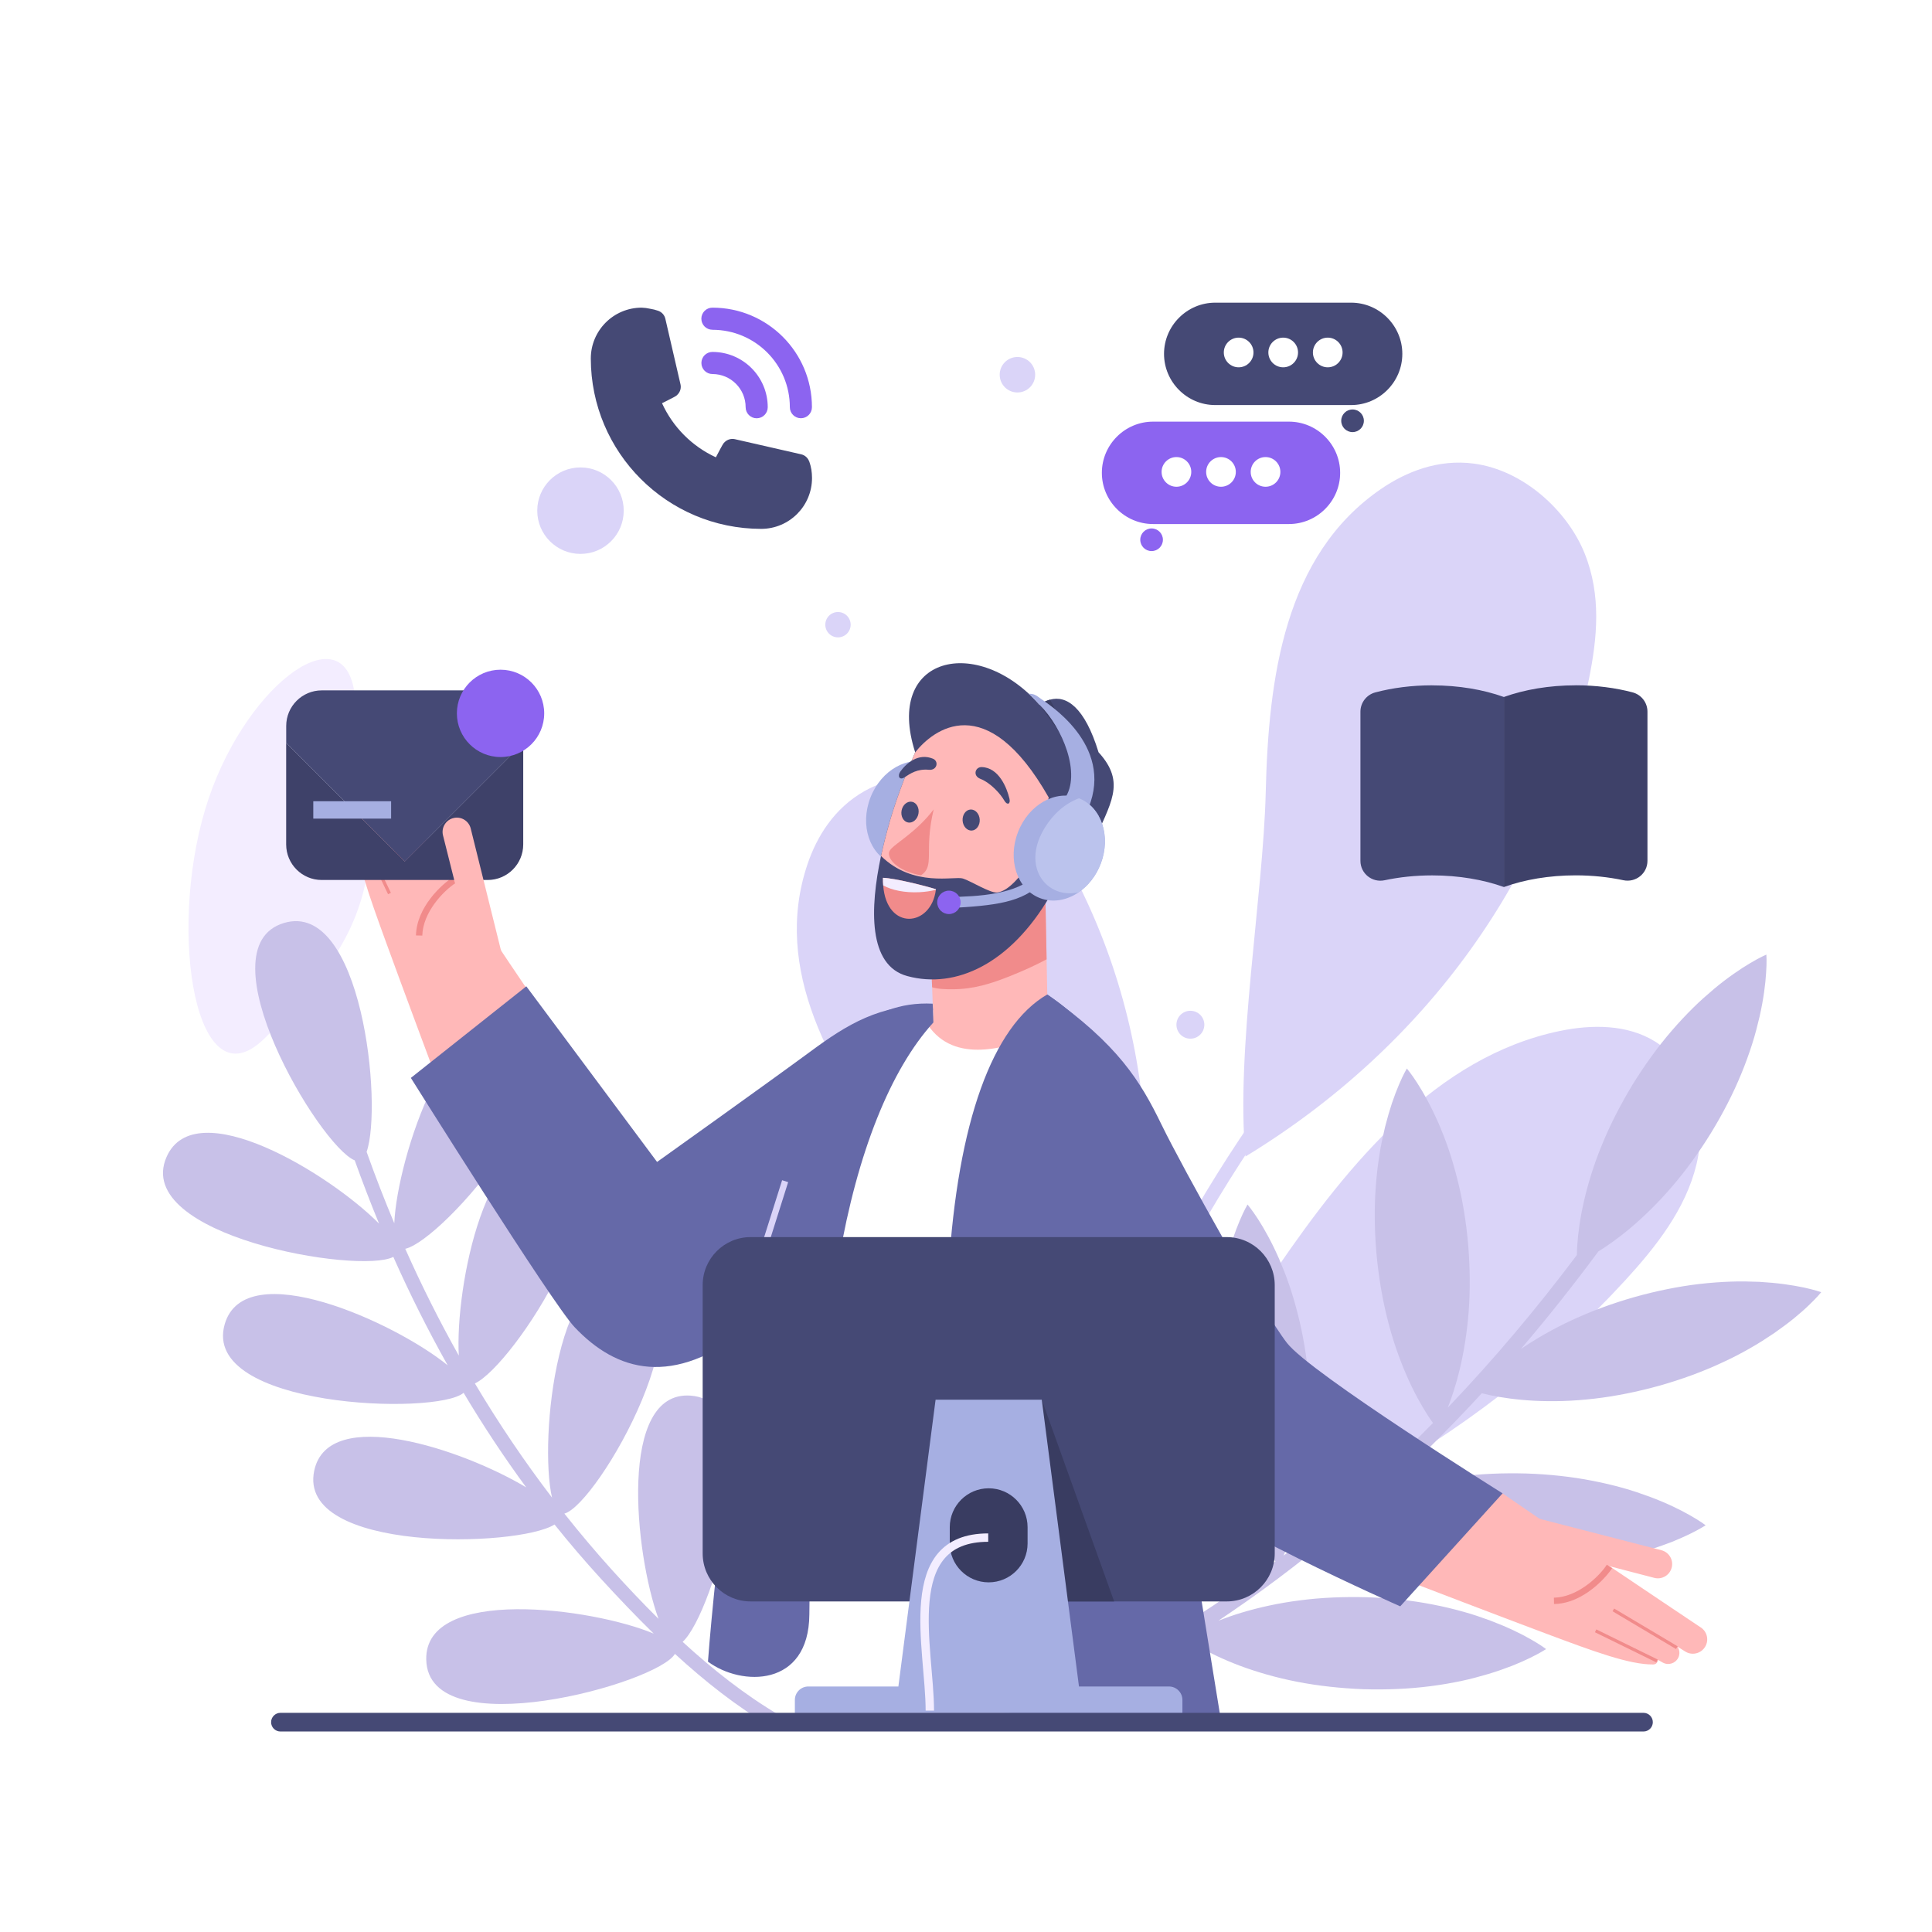 <svg width="500" height="500" viewBox="0 0 500 500" fill="none" xmlns="http://www.w3.org/2000/svg">
<rect x="0" y="0" width="500" height="500" fill="#333333" stroke="none"/>
<g clip-path="url(#clip0_301_11779)">
<path d="M500 0H0V500H500V0Z" fill="white"/>
<path d="M68.19 269C100.87 237.53 98.37 220.79 91.67 178.86C88.4 158.4 62.38 178.45 53.1 209.46C43.36 242 50.81 285.73 68.19 268.99V269Z" fill="#F3EDFF"/>
<path d="M174.68 428C170.36 435.69 110.75 452.13 110.31 429.48C109.94 410.41 153.28 416.09 169.18 422.78C164.44 418.14 159.9 413.36 155.54 408.6C151.37 404.04 147.36 399.35 143.51 394.54C134.16 400.5 76.73 401.94 81.33 380.57C85.01 363.47 119.7 375.06 136.18 384.93C130.39 377.04 124.99 368.87 119.98 360.46C113.08 366.41 51.9 364.35 58.16 342.69C63.4 324.6 102.18 342.2 115.86 353.34C110.74 344.22 106.05 334.85 101.79 325.28C93.07 329.88 34.17 319.84 43.1 299.43C50.49 282.55 85.26 303.73 98.1 316.67C95.87 311.27 93.78 305.8 91.8 300.3C82.61 296.55 52.16 245.29 73.47 238.87C93.61 232.8 99.11 286.01 94.88 298.1C97.09 304.33 99.48 310.48 102.04 316.57C102.79 299.57 116.89 256.6 133.92 266.09C153.1 276.78 114.78 320.97 104.88 323.19C109.07 332.62 113.7 341.84 118.74 350.83C117.73 333.09 126.12 290.77 143.84 297.8C163.98 305.79 132.88 353.41 122.9 358.03C128.98 368.24 135.63 378.11 142.86 387.57C139.42 372.65 144.3 323.65 163.65 329.8C184.98 336.58 154.7 389.41 146.06 391.72C150.01 396.7 154.11 401.57 158.39 406.31C162.23 410.55 166.24 414.81 170.42 418.95C164.26 402.09 159.9 359.74 178.78 361.19C200.37 362.84 184.83 417.49 176.67 424.91C184.46 432.06 192.79 438.64 201.68 443.88C203.73 445.09 201.52 448.05 199.49 446.85C190.64 441.63 182.39 435.1 174.66 428.01L174.68 428Z" fill="#C8C1E8"/>
<path d="M265.74 446.29C267.84 432.53 270.73 418.89 274.38 405.45C278.02 392.04 282.44 378.85 287.56 365.93C292.7 352.99 298.55 340.33 305.09 328.04C311.61 315.77 318.82 303.87 326.68 292.41C334.52 280.98 343 270 352.08 259.53C353.23 258.2 354.39 256.88 355.56 255.57C357.09 253.86 354.34 251.59 352.82 253.29C343.47 263.78 334.71 274.8 326.62 286.28C318.55 297.74 311.11 309.65 304.36 321.93C297.62 334.19 291.56 346.82 286.23 359.75C280.86 372.77 276.23 386.09 272.34 399.62C268.48 413.06 265.37 426.72 263.06 440.52C262.77 442.25 262.49 443.99 262.23 445.72C261.88 447.98 265.4 448.54 265.75 446.27L265.74 446.29Z" fill="#DAD4F8"/>
<path d="M322.34 299.3C319.73 272.1 326.93 231.8 327.57 205.01C328.28 175.45 332.41 143.68 357.4 126.55C363.92 122.08 372.23 118.75 381.45 119.98C394.4 121.71 405.71 132.3 410.1 143.21C414.49 154.12 413.33 165.22 411.24 175.63C401.02 226.46 369.15 270.79 322.34 299.3Z" fill="#DAD4F8"/>
<path d="M283.06 373.03C265.12 354.23 247.09 319.94 231.91 299.56C215.16 277.07 199.75 250.93 208.99 223.63C211.4 216.51 215.86 209.19 223.69 204.76C234.69 198.53 249.61 199.88 259.38 205.48C269.15 211.08 274.76 220.05 279.23 229.04C301.1 272.95 302.47 324.57 283.06 373.04" fill="#DAD4F8"/>
<path d="M269.37 412.6C283.49 386.69 313.96 352.33 330.64 327.99C349.05 301.13 371.73 273.47 403.61 266.83C411.92 265.1 421.1 265.06 428.32 269.54C438.45 275.84 441.84 289.67 439.06 301.27C436.28 312.88 428.6 322.64 420.53 331.43C381.11 374.35 326.92 403.45 269.37 412.59" fill="#DAD4F8"/>
<path d="M258.85 447.66C275.88 442.98 292.39 434.15 307.56 424.5C308.22 424.95 309.19 425.57 310.42 426.25C312.93 427.68 316.54 429.46 320.88 431.09C325.22 432.71 330.31 434.2 335.76 435.25C341.23 436.32 347.07 436.94 352.91 437.17C358.77 437.34 364.63 437.1 370.15 436.39C372.92 436.04 375.58 435.58 378.12 435.05C380.65 434.52 383.04 433.85 385.27 433.2C387.49 432.53 389.51 431.81 391.35 431.1C393.15 430.38 394.73 429.68 396.02 429.04C398.63 427.77 400.13 426.78 400.13 426.78C400.13 426.78 398.7 425.68 396.18 424.26C394.92 423.53 393.38 422.73 391.62 421.9C389.87 421.07 387.87 420.24 385.71 419.41C383.54 418.62 381.19 417.79 378.69 417.11C376.19 416.41 373.56 415.77 370.82 415.25C365.36 414.17 359.52 413.56 353.67 413.36C347.82 413.21 341.94 413.44 336.43 414.17C330.91 414.86 325.75 416.02 321.3 417.36C319.12 418.02 317.12 418.73 315.33 419.43C316.46 418.66 317.6 417.9 318.72 417.13C329.58 409.72 339.94 401.68 349.87 393.16C350.39 393.47 350.99 393.82 351.68 394.22C354.2 395.66 357.81 397.44 362.15 399.05C366.49 400.67 371.57 402.16 377.03 403.22C382.48 404.29 388.33 404.92 394.18 405.14C400.04 405.32 405.9 405.09 411.41 404.36C414.17 404.01 416.84 403.56 419.39 403.01C421.92 402.48 424.32 401.81 426.55 401.16C428.78 400.49 430.8 399.77 432.62 399.07C434.42 398.34 436 397.64 437.31 397C439.92 395.73 441.42 394.74 441.42 394.74C441.42 394.74 439.98 393.64 437.48 392.22C436.2 391.49 434.67 390.69 432.92 389.86C431.16 389.03 429.17 388.19 426.99 387.37C424.82 386.58 422.48 385.76 419.98 385.07C417.48 384.37 414.84 383.75 412.11 383.22C406.65 382.15 400.81 381.53 394.96 381.34C389.1 381.18 383.23 381.41 377.72 382.13C372.2 382.84 367.03 383.99 362.59 385.33C360.27 386.03 358.15 386.79 356.26 387.52C365.77 378.98 374.84 369.99 383.49 360.57C384.11 360.72 384.82 360.9 385.64 361.08C388.49 361.67 392.47 362.28 397.09 362.51C401.72 362.75 407.01 362.63 412.54 361.98C418.06 361.35 423.82 360.18 429.47 358.61C435.11 357.01 440.63 355.01 445.67 352.65C448.2 351.49 450.6 350.25 452.85 348.96C455.11 347.69 457.19 346.33 459.11 345.04C461.01 343.71 462.75 342.43 464.26 341.2C465.76 339.96 467.07 338.82 468.1 337.82C470.2 335.83 471.33 334.42 471.33 334.42C471.33 334.42 469.64 333.81 466.8 333.2C465.38 332.9 463.68 332.6 461.74 332.34C459.82 332.08 457.67 331.88 455.35 331.74C453.04 331.66 450.54 331.58 447.96 331.68C445.37 331.77 442.67 331.97 439.9 332.28C434.38 332.92 428.62 334.1 422.99 335.68C417.35 337.29 411.85 339.3 406.8 341.66C401.85 343.94 397.37 346.56 393.6 349.12C400.57 340.95 407.25 332.53 413.65 323.88C415.94 322.45 418.7 320.52 421.65 318.07C425.21 315.09 429.01 311.41 432.63 307.19C436.28 302.98 439.71 298.22 442.79 293.23C445.85 288.24 448.55 283.02 450.66 277.86C451.72 275.29 452.64 272.75 453.43 270.28C454.22 267.82 454.83 265.4 455.37 263.14C455.88 260.88 456.27 258.75 456.54 256.83C456.81 254.9 456.99 253.19 457.07 251.74C457.28 248.85 457.13 247.05 457.13 247.05C457.13 247.05 455.48 247.75 452.99 249.23C451.73 249.97 450.28 250.9 448.69 252.02C447.1 253.13 445.37 254.44 443.59 255.93C441.82 257.43 439.95 259.06 438.11 260.89C436.27 262.71 434.42 264.69 432.61 266.79C428.97 271 425.55 275.78 422.47 280.76C419.45 285.76 416.75 290.99 414.64 296.14C412.51 301.29 410.96 306.34 409.93 310.86C408.89 315.38 408.39 319.37 408.2 322.26C408.13 323.24 408.11 324.08 408.1 324.79C397.74 338.59 386.6 351.83 374.69 364.29C375.68 361.76 376.77 358.49 377.7 354.71C378.8 350.2 379.67 344.98 380.09 339.44C380.51 333.89 380.44 328.02 379.97 322.19C379.46 316.35 378.54 310.56 377.16 305.17C376.48 302.46 375.72 299.86 374.89 297.41C374.06 294.96 373.13 292.65 372.22 290.52C371.27 288.4 370.33 286.46 369.41 284.75C368.48 283.04 367.6 281.55 366.81 280.33C365.26 277.9 364.09 276.53 364.09 276.53C364.09 276.53 363.16 278.07 362.04 280.74C361.46 282.08 360.85 283.7 360.22 285.54C359.61 287.39 359.01 289.46 358.44 291.7C357.92 293.96 357.37 296.39 356.98 298.95C356.58 301.5 356.26 304.2 356.06 306.97C355.64 312.53 355.71 318.4 356.21 324.23C356.74 330.07 357.68 335.86 359.04 341.26C360.38 346.65 362.14 351.65 364 355.91C365.85 360.16 367.82 363.67 369.38 366.1C369.93 366.96 370.43 367.7 370.86 368.27C358.75 380.59 345.88 392.12 332.18 402.59C332.4 402.09 332.65 401.54 332.92 400.91C334.04 398.24 335.37 394.45 336.47 389.94C337.58 385.43 338.45 380.22 338.87 374.67C339.29 369.12 339.23 363.25 338.75 357.4C338.24 351.56 337.31 345.77 335.94 340.36C335.27 337.68 334.51 335.07 333.67 332.62C332.85 330.17 331.9 327.86 331 325.73C330.06 323.6 329.12 321.66 328.19 319.96C327.27 318.25 326.39 316.76 325.59 315.53C324.03 313.11 322.86 311.73 322.86 311.73C322.86 311.73 321.94 313.27 320.82 315.95C320.25 317.28 319.64 318.9 319.01 320.75C318.4 322.6 317.79 324.67 317.24 326.92C316.7 329.17 316.16 331.6 315.78 334.16C315.37 336.72 315.05 339.42 314.85 342.19C314.44 347.73 314.51 353.6 315 359.44C315.52 365.28 316.46 371.08 317.82 376.48C319.17 381.87 320.92 386.87 322.78 391.11C324.64 395.36 326.6 398.86 328.16 401.3C328.93 402.51 329.61 403.46 330.09 404.11C324.82 408.09 319.44 411.92 313.92 415.56C307.16 420.03 300.1 424.51 292.81 428.64C293.11 428.02 293.46 427.26 293.83 426.36C294.97 423.68 296.3 419.9 297.38 415.4C298.5 410.9 299.38 405.67 299.78 400.14C300.21 394.58 300.15 388.71 299.66 382.87C299.16 377.03 298.24 371.25 296.88 365.85C296.21 363.14 295.43 360.54 294.59 358.09C293.77 355.64 292.82 353.33 291.92 351.2C290.99 349.09 290.04 347.14 289.11 345.43C288.18 343.72 287.3 342.23 286.52 341.02C284.96 338.58 283.79 337.21 283.79 337.21C283.79 337.21 282.87 338.76 281.73 341.42C281.17 342.76 280.55 344.38 279.93 346.22C279.31 348.07 278.72 350.14 278.14 352.39C277.62 354.64 277.07 357.09 276.7 359.63C276.29 362.19 275.97 364.88 275.77 367.65C275.35 373.21 275.43 379.07 275.92 384.91C276.46 390.74 277.37 396.54 278.75 401.95C280.09 407.34 281.86 412.33 283.7 416.58C285.56 420.84 287.53 424.33 289.1 426.78C289.88 428.02 290.57 428.99 291.06 429.64C280.36 435.59 269.17 440.73 257.65 443.89C255.19 444.58 256.34 448.38 258.8 447.7L258.85 447.66Z" fill="#C8C1E8"/>
<path d="M184.38 96.8C189.12 96.8 192.97 100.64 192.97 105.39C192.97 106.97 194.25 108.25 195.83 108.25C197.41 108.25 198.69 106.97 198.69 105.39C198.69 97.49 192.28 91.08 184.38 91.08C182.8 91.08 181.52 92.36 181.52 93.94C181.52 95.52 182.8 96.8 184.38 96.8Z" fill="#8C64F0"/>
<path d="M184.38 85.35C195.45 85.35 204.41 94.32 204.41 105.38C204.41 106.96 205.69 108.24 207.27 108.24C208.85 108.24 210.13 106.96 210.13 105.38C210.13 91.15 198.6 79.62 184.37 79.62C182.79 79.62 181.51 80.9 181.51 82.48C181.51 84.06 182.79 85.34 184.37 85.34L184.38 85.35Z" fill="#8C64F0"/>
<path d="M209.42 119.44C209.1 118.51 208.32 117.8 207.36 117.58L190.19 113.66C189.24 113.45 188.25 113.73 187.56 114.4C187.16 114.77 187.13 114.8 185.27 118.35C179.1 115.51 174.15 110.54 171.33 104.35C174.96 102.52 174.99 102.52 175.37 102.09C176.05 101.4 176.33 100.4 176.11 99.46L172.19 82.49C171.97 81.53 171.26 80.75 170.33 80.43C169.66 80.19 168.97 80.02 168.27 79.91C167.55 79.74 166.81 79.65 166.07 79.62C158.8 79.62 152.9 85.51 152.9 92.79C152.93 117.12 172.65 136.84 196.98 136.87C204.25 136.87 210.15 130.98 210.15 123.7C210.15 122.97 210.09 122.24 209.98 121.52C209.86 120.81 209.68 120.11 209.44 119.43L209.42 119.44Z" fill="#454975"/>
<path d="M349.67 104.83H314.5C307.21 104.83 301.25 98.87 301.25 91.58C301.25 84.29 307.21 78.33 314.5 78.33H349.67C356.96 78.33 362.92 84.29 362.92 91.58C362.92 98.87 356.96 104.83 349.67 104.83Z" fill="#454975"/>
<path d="M352.969 108.9C352.969 110.52 351.659 111.83 350.039 111.83C348.419 111.83 347.109 110.52 347.109 108.9C347.109 107.28 348.419 105.97 350.039 105.97C351.659 105.97 352.969 107.28 352.969 108.9Z" fill="#454975"/>
<path d="M324.4 91.22C324.4 93.34 322.68 95.06 320.56 95.06C318.44 95.06 316.72 93.34 316.72 91.22C316.72 89.1 318.44 87.38 320.56 87.38C322.68 87.38 324.4 89.1 324.4 91.22Z" fill="white"/>
<path d="M335.93 91.22C335.93 93.34 334.21 95.06 332.09 95.06C329.97 95.06 328.25 93.34 328.25 91.22C328.25 89.1 329.97 87.38 332.09 87.38C334.21 87.38 335.93 89.1 335.93 91.22Z" fill="white"/>
<path d="M347.46 91.22C347.46 93.34 345.74 95.06 343.62 95.06C341.5 95.06 339.78 93.34 339.78 91.22C339.78 89.1 341.5 87.38 343.62 87.38C345.74 87.38 347.46 89.1 347.46 91.22Z" fill="white"/>
<path d="M298.41 135.62H333.58C340.87 135.62 346.83 129.66 346.83 122.37C346.83 115.08 340.87 109.12 333.58 109.12H298.41C291.12 109.12 285.16 115.08 285.16 122.37C285.16 129.66 291.12 135.62 298.41 135.62Z" fill="#8C64F0"/>
<path d="M295.1 139.69C295.1 141.31 296.41 142.62 298.03 142.62C299.65 142.62 300.96 141.31 300.96 139.69C300.96 138.07 299.65 136.76 298.03 136.76C296.41 136.76 295.1 138.07 295.1 139.69Z" fill="#8C64F0"/>
<path d="M308.3 122.13C308.3 124.25 306.58 125.97 304.46 125.97C302.34 125.97 300.62 124.25 300.62 122.13C300.62 120.01 302.34 118.29 304.46 118.29C306.58 118.29 308.3 120.01 308.3 122.13Z" fill="white"/>
<path d="M319.829 122.13C319.829 124.25 318.109 125.97 315.989 125.97C313.869 125.97 312.149 124.25 312.149 122.13C312.149 120.01 313.869 118.29 315.989 118.29C318.109 118.29 319.829 120.01 319.829 122.13Z" fill="white"/>
<path d="M331.36 122.13C331.36 124.25 329.64 125.97 327.52 125.97C325.4 125.97 323.68 124.25 323.68 122.13C323.68 120.01 325.4 118.29 327.52 118.29C329.64 118.29 331.36 120.01 331.36 122.13Z" fill="white"/>
<path d="M246.63 214.7C245.41 217.84 243.37 220.36 240.97 221.99C237.9 224.1 234.24 224.77 230.93 223.49C225.03 221.21 222.49 213.55 225.27 206.41C228.03 199.27 235.06 195.33 240.97 197.62C241 197.63 241.04 197.64 241.07 197.66C246.91 200 249.4 207.6 246.65 214.69L246.63 214.7Z" fill="#A6AFE2"/>
<path d="M101.91 204.04C108.09 213.46 126.08 240.82 136.17 255.65C128.52 269.97 112.5 277.89 112.5 277.89C112.5 277.89 104.22 255.73 99.86 243.73C95.5 231.73 92.12 222.39 92.25 216.26C92.27 215.41 92.96 215.13 93.43 215.03L92.77 213.84C91.97 212.39 92.54 210.56 94.03 209.82C94.98 209.35 96.05 209.48 96.88 210.02L95.66 208.04C94.65 206.41 95.05 204.27 96.59 203.12C98.3 201.84 100.73 202.25 101.9 204.04H101.91Z" fill="#FFB8B8"/>
<path d="M107.65 242.09C107.84 234.64 114.51 228.76 117.06 227.12L117.95 228.5C114.68 230.6 109.44 236.15 109.29 242.13L107.65 242.09Z" fill="#F18B8B"/>
<path d="M96.98 209.985L96.272 210.398L105.904 226.915L106.612 226.502L96.98 209.985Z" fill="#F18B8B"/>
<path d="M93.514 215.121L92.774 215.476L100.429 231.424L101.168 231.069L93.514 215.121Z" fill="#F18B8B"/>
<path d="M270.45 228.42L270.49 229.05L270.86 248.27L271.8 297.08L213.36 281.37L241.51 262.85L241.23 255.5L240.28 229.97C239.94 221.68 246.36 214.66 254.65 214.24C262.96 213.85 269.98 220.22 270.47 228.42H270.45Z" fill="#FFB8B8"/>
<path d="M270.45 228.42L270.49 229.05L270.86 248.27C267.84 249.89 264.7 251.29 261.55 252.55C256.48 254.58 251.98 256.01 246.5 256.02C244.74 256.02 242.91 256 241.23 255.5L240.28 229.97C239.94 221.68 246.36 214.66 254.65 214.24C262.96 213.85 269.98 220.22 270.47 228.42H270.45Z" fill="#F18B8B"/>
<path d="M282.9 218.42C278.57 228.9 275.31 232.98 271.75 231.86C261.5 249.41 247.4 256.02 234.82 252.61C224.61 249.87 225.14 235 228 221.53C228.68 218.42 229.47 215.36 230.27 212.56C231.6 208 233.79 201.73 236.85 194.7C228.77 169.65 253.03 164.16 269.04 182.41C269.89 181.78 270.81 181.31 271.76 181.07C275.99 179.87 280.74 183.02 284.3 194.68C291.62 202.71 287.24 207.93 282.89 218.41L282.9 218.42Z" fill="#454975"/>
<path d="M277.19 194.01C275.86 191.55 273.4 188.5 269.05 182.41C269.9 181.78 270.82 181.31 271.77 181.07C273.87 185.01 276.86 191.15 277.19 194.01Z" fill="#3B3E63"/>
<path d="M279.55 222.03C274.64 231.92 267.03 227.47 266.35 223.5C262.37 229.3 259.79 230.79 258.02 230.97C256.25 231.16 251.32 228.04 249.2 227.36C247.06 226.65 236.39 229.75 228.04 221.55L228.01 221.53C228.69 218.42 229.48 215.36 230.28 212.56C231.61 208 233.8 201.73 236.86 194.7C241.39 188.95 255.22 177.87 271.41 206.39C270.11 211.89 269.19 216.12 268.02 218.94C275.92 209.4 284.47 212.16 279.56 222.02L279.55 222.03Z" fill="#FFB8B8"/>
<path d="M269.23 220.679C269.59 219.729 270.13 218.849 270.83 218.099C271.5 217.329 272.33 216.679 273.26 216.199C274.19 215.719 275.25 215.389 276.37 215.449C276.92 215.459 277.5 215.609 277.99 215.929C278.48 216.239 278.84 216.809 278.76 217.339C278.46 216.899 278.06 216.719 277.66 216.669C277.26 216.599 276.85 216.649 276.43 216.729C275.6 216.919 274.79 217.249 274 217.659C273.21 218.059 272.43 218.549 271.65 219.059C270.86 219.569 270.11 220.149 269.21 220.679H269.23Z" fill="#F18B8B"/>
<path d="M270.22 219.58C270.59 219.13 271.15 218.82 271.73 218.67C272.31 218.52 272.94 218.51 273.55 218.67C274.15 218.83 274.74 219.16 275.11 219.7C275.49 220.23 275.57 220.9 275.42 221.46C275.08 220.32 274.32 219.7 273.34 219.47C272.86 219.34 272.35 219.3 271.82 219.32C271.3 219.35 270.77 219.41 270.22 219.59V219.58Z" fill="#F18B8B"/>
<path d="M241.64 209.47C236.74 215.89 230.92 218.6 230.18 220.31C229.44 222.02 231.99 225.38 238.32 226.53C242.07 224.16 239.03 220.27 241.64 209.47Z" fill="#F18B8B"/>
<path d="M253.55 212.09C253.64 213.59 252.72 214.87 251.5 214.95C250.28 215.02 249.21 213.86 249.12 212.36C249.03 210.86 249.95 209.58 251.17 209.5C252.39 209.43 253.46 210.59 253.55 212.09Z" fill="#454975"/>
<path d="M237.69 210.599C237.41 212.079 236.2 213.089 235 212.859C233.8 212.629 233.05 211.239 233.33 209.759C233.61 208.279 234.82 207.269 236.02 207.499C237.22 207.729 237.97 209.119 237.69 210.599Z" fill="#454975"/>
<path d="M254.07 198.519C258.49 198.649 260.58 203.869 261.25 206.709C261.58 208.109 260.65 208.489 259.91 207.179C258.99 205.569 256.5 202.659 253.69 201.549C251.7 200.759 252.36 198.469 254.08 198.519H254.07Z" fill="#454975"/>
<path d="M241.44 196.349C237.71 194.819 234.59 197.469 233.01 199.679C232.18 200.849 232.8 202.009 234.06 201.189C235.61 200.179 237.39 198.929 240.41 199.219C242.54 199.419 243.03 196.999 241.44 196.349Z" fill="#454975"/>
<path d="M201.22 416.21C214.62 420.92 228.44 423.76 251.39 421.6C264.8 378.29 266.95 274.26 267.39 268.46C256.88 272.5 243.9 274.85 238.41 262.06C212.11 291.71 201.06 337.01 201.21 416.21H201.22Z" fill="white"/>
<path d="M271.03 257.37C256.82 265.57 247.87 290.48 245.51 328.53C243.15 366.58 240.23 401.35 241.19 412.7C242.16 424.05 245.54 442.38 265.88 444.01C286.22 445.64 316.22 446.69 316.22 446.69C316.22 446.69 292.3 299.86 291.49 291.07C290.68 282.28 287.74 268.5 271.02 257.37H271.03Z" fill="#6569A8"/>
<path d="M440.18 421.199C430.82 414.939 403.61 396.709 388.87 386.489C374.49 394.009 366.42 409.959 366.42 409.959C366.42 409.959 388.51 418.439 400.47 422.909C412.43 427.379 421.74 430.839 427.87 430.759C428.72 430.749 429.01 430.059 429.11 429.589L430.3 430.259C431.75 431.079 433.58 430.519 434.33 429.029C434.8 428.089 434.69 427.009 434.16 426.169L436.13 427.409C437.76 428.429 439.89 428.049 441.06 426.519C442.36 424.819 441.96 422.389 440.19 421.199H440.18Z" fill="#FFB8B8"/>
<path d="M396.5 392.569L429.98 401.199C431.92 401.699 433.1 403.639 432.66 405.589C432.2 407.629 430.14 408.879 428.12 408.349L408.11 403.139C408.11 403.139 392.26 400.419 396.49 392.569H396.5Z" fill="#FFB8B8"/>
<path d="M406.19 414.439C404.92 414.849 403.58 415.099 402.18 415.119L402.15 413.479C408.13 413.379 413.73 408.189 415.85 404.949L417.22 405.849C415.87 407.909 411.69 412.669 406.17 414.449L406.19 414.439Z" fill="#F18B8B"/>
<path d="M417.741 416.287L417.322 416.992L433.754 426.768L434.173 426.063L417.741 416.287Z" fill="#F18B8B"/>
<path d="M413.125 421.688L412.764 422.424L428.645 430.217L429.006 429.481L413.125 421.688Z" fill="#F18B8B"/>
<path d="M271.03 257.369C289.4 270.379 295.1 279.729 300.62 291.089C306.15 302.449 326.92 339.699 333.09 347.589C339.27 355.489 388.87 386.479 388.87 386.479L362.38 415.719C362.38 415.719 311.6 393.349 301.85 382.819C292.09 372.279 270.53 333.099 271.03 257.359V257.369Z" fill="#6569A8"/>
<path d="M241.37 259.74L241.56 264.61C230.47 276.81 221.87 298.3 217.13 325.88C211.74 357.11 209.67 390.32 209.46 417.81C209.34 436.72 191.86 436.48 183.22 430.03C185.06 405.14 192.26 345.07 196.16 326.72C199.9 309.14 207.48 258.06 241.38 259.75L241.37 259.74Z" fill="#6569A8"/>
<path d="M241.39 260.05L241.45 261.44C223.9 268.31 214.54 301.51 214.54 301.51C214.54 301.51 203.61 335.82 193.58 343.74C174.12 359.13 159.61 355.05 148.65 343.41C142.86 337.26 106.33 278.96 106.33 278.96L136.21 255.26L170.05 300.71C170.05 300.71 198.76 280.22 209.58 272.25C219.35 265.03 227.66 259.92 241.38 260.04L241.39 260.05Z" fill="#6569A8"/>
<path d="M276.327 324.916L274.799 325.512L293.204 372.742L294.732 372.147L276.327 324.916Z" fill="#BB4344"/>
<path d="M202.411 305.439L194.414 330.756L195.978 331.25L203.975 305.933L202.411 305.439Z" fill="#DAD4F8"/>
<path d="M104.74 222.94L74.06 192.26V218.54C74.06 223.62 78.18 227.74 83.26 227.74H126.21C131.29 227.74 135.41 223.62 135.41 218.54V192.26L104.73 222.94H104.74Z" fill="#3E4169"/>
<path d="M135.42 192.27V187.87C135.42 182.79 131.3 178.67 126.22 178.67H83.27C78.19 178.67 74.07 182.79 74.07 187.87V192.27L104.75 222.95L135.43 192.27H135.42Z" fill="#454975"/>
<path d="M129.54 195.92C135.781 195.92 140.84 190.861 140.84 184.62C140.84 178.379 135.781 173.32 129.54 173.32C123.299 173.32 118.24 178.379 118.24 184.62C118.24 190.861 123.299 195.92 129.54 195.92Z" fill="#8C64F0"/>
<path d="M101.22 207.359H81.08V211.859H101.22V207.359Z" fill="#A6AFE2"/>
<path d="M130.15 247.969L121.82 214.409C121.34 212.469 119.4 211.259 117.45 211.689C115.41 212.129 114.14 214.179 114.65 216.199L119.69 236.249C119.69 236.249 122.27 252.119 130.16 247.969H130.15Z" fill="#FFB8B8"/>
<path d="M242.22 230.12C242.21 230.17 242.22 230.23 242.2 230.28C240.98 239.98 229.42 240.97 228.57 229.12C228.51 228.51 228.49 227.85 228.51 227.17C231.7 227.29 239.38 229.24 242.22 230.12Z" fill="#F18B8B"/>
<path d="M242.22 230.12C242.21 230.17 242.22 230.23 242.2 230.28C240.89 230.61 239.47 230.82 237.96 230.9C234.17 231.09 230.74 230.38 228.57 229.13C228.51 228.52 228.49 227.86 228.51 227.18C231.7 227.3 239.38 229.25 242.22 230.13V230.12Z" fill="#F3EDFF"/>
<path d="M284.82 223.63C283.6 226.77 281.56 229.29 279.16 230.92C276.09 233.03 272.43 233.7 269.12 232.42C263.22 230.14 260.68 222.48 263.46 215.34C266.22 208.2 273.25 204.26 279.16 206.55C279.19 206.56 279.23 206.57 279.26 206.59C285.1 208.93 287.59 216.53 284.84 223.62L284.82 223.63Z" fill="#A6AFE2"/>
<path d="M275.5 206.72C280 200.39 274.9 188.15 269.04 182.41C269.04 182.41 266.92 180.1 266.21 179.54C267.53 179.56 268.01 179.79 269.35 180.82C270.69 181.84 288.49 192.61 281.68 209.12C281.68 209.12 275.85 208.16 275.5 206.73V206.72Z" fill="#A6AFE2"/>
<path d="M284.82 223.63C283.6 226.77 281.56 229.29 279.16 230.92C270.91 232.78 264.43 224.51 270.08 214.75C272.56 210.48 275.85 207.86 279.24 206.59C285.08 208.93 287.57 216.53 284.82 223.62V223.63Z" fill="#BBC3ED"/>
<path d="M268.08 226.5C263.09 231.49 253.29 232.03 245.54 232.15C244.79 232.16 244.18 232.74 244.13 233.49C244.07 234.35 244.78 235.06 245.64 235.02C257.42 234.37 264.74 233.62 269.74 228.26L268.08 226.5Z" fill="#A6AFE2"/>
<path d="M245.58 236.56C247.253 236.56 248.61 235.203 248.61 233.53C248.61 231.857 247.253 230.5 245.58 230.5C243.906 230.5 242.55 231.857 242.55 233.53C242.55 235.203 243.906 236.56 245.58 236.56Z" fill="#8C64F0"/>
<path d="M150.23 143.35C156.41 143.35 161.42 138.34 161.42 132.16C161.42 125.98 156.41 120.97 150.23 120.97C144.05 120.97 139.04 125.98 139.04 132.16C139.04 138.34 144.05 143.35 150.23 143.35Z" fill="#DAD4F8"/>
<path d="M267.9 96.98C267.9 99.51 265.85 101.57 263.31 101.57C260.77 101.57 258.72 99.52 258.72 96.98C258.72 94.44 260.77 92.39 263.31 92.39C265.85 92.39 267.9 94.44 267.9 96.98Z" fill="#DAD4F8"/>
<path d="M216.87 164.95C218.681 164.95 220.15 163.481 220.15 161.67C220.15 159.858 218.681 158.39 216.87 158.39C215.058 158.39 213.59 159.858 213.59 161.67C213.59 163.481 215.058 164.95 216.87 164.95Z" fill="#DAD4F8"/>
<path d="M311.68 265.2C311.68 267.19 310.07 268.81 308.07 268.81C306.07 268.81 304.46 267.2 304.46 265.2C304.46 263.2 306.07 261.59 308.07 261.59C310.07 261.59 311.68 263.2 311.68 265.2Z" fill="#DAD4F8"/>
<path d="M329.9 332.59V402.02C329.9 408.88 324.34 414.45 317.47 414.45H194.26C187.4 414.45 181.85 408.88 181.85 402.02V332.59C181.85 325.73 187.41 320.16 194.26 320.16H317.47C324.34 320.16 329.9 325.73 329.9 332.59Z" fill="#454975"/>
<path d="M288.339 414.45H243.709L242.129 362.24H269.609L288.339 414.45Z" fill="#393C61"/>
<path d="M302.539 436.46H279.239L269.609 362.24H242.129L232.499 436.46H209.199C207.269 436.46 205.709 438.02 205.709 439.95V443.38H306.009V439.95C306.009 438.02 304.449 436.46 302.519 436.46H302.539ZM265.939 399.44C265.939 405 261.429 409.51 255.869 409.51C250.309 409.51 245.799 405 245.799 399.44V395.24C245.799 389.68 250.309 385.17 255.869 385.17C261.429 385.17 265.939 389.68 265.939 395.24V399.44Z" fill="#A6AFE2"/>
<path d="M255.75 397.93C232.54 397.93 240.64 426.62 240.64 442.7" stroke="#F3EDFF" stroke-width="2.17" stroke-miterlimit="10"/>
<path d="M370.64 177.36C365.36 177.36 360.37 178.02 355.94 179.19C353.67 179.79 352.08 181.83 352.08 184.18V222.79C352.08 226.07 355.11 228.49 358.32 227.81C362.13 227 366.29 226.55 370.65 226.55C377.52 226.55 383.92 227.66 389.23 229.57V180.39C383.92 178.48 377.52 177.37 370.65 177.37L370.64 177.36Z" fill="#454975"/>
<path d="M407.79 177.36C400.92 177.36 394.52 178.47 389.21 180.38V229.56C394.52 227.65 400.92 226.54 407.79 226.54C412.14 226.54 416.3 226.99 420.12 227.8C423.33 228.48 426.36 226.07 426.36 222.78V184.17C426.36 181.82 424.77 179.78 422.5 179.18C418.06 178.01 413.07 177.35 407.8 177.35L407.79 177.36Z" fill="#3E4169"/>
<path d="M425.34 448.11H72.57C71.24 448.11 70.16 447.02 70.16 445.7C70.16 444.37 71.25 443.28 72.57 443.28H425.34C426.67 443.28 427.75 444.37 427.75 445.7C427.75 447.03 426.66 448.11 425.34 448.11Z" fill="#454975"/>
</g>
<defs>
<clipPath id="clip0_301_11779">
<rect width="500" height="500" fill="white"/>
</clipPath>
</defs>
</svg>
